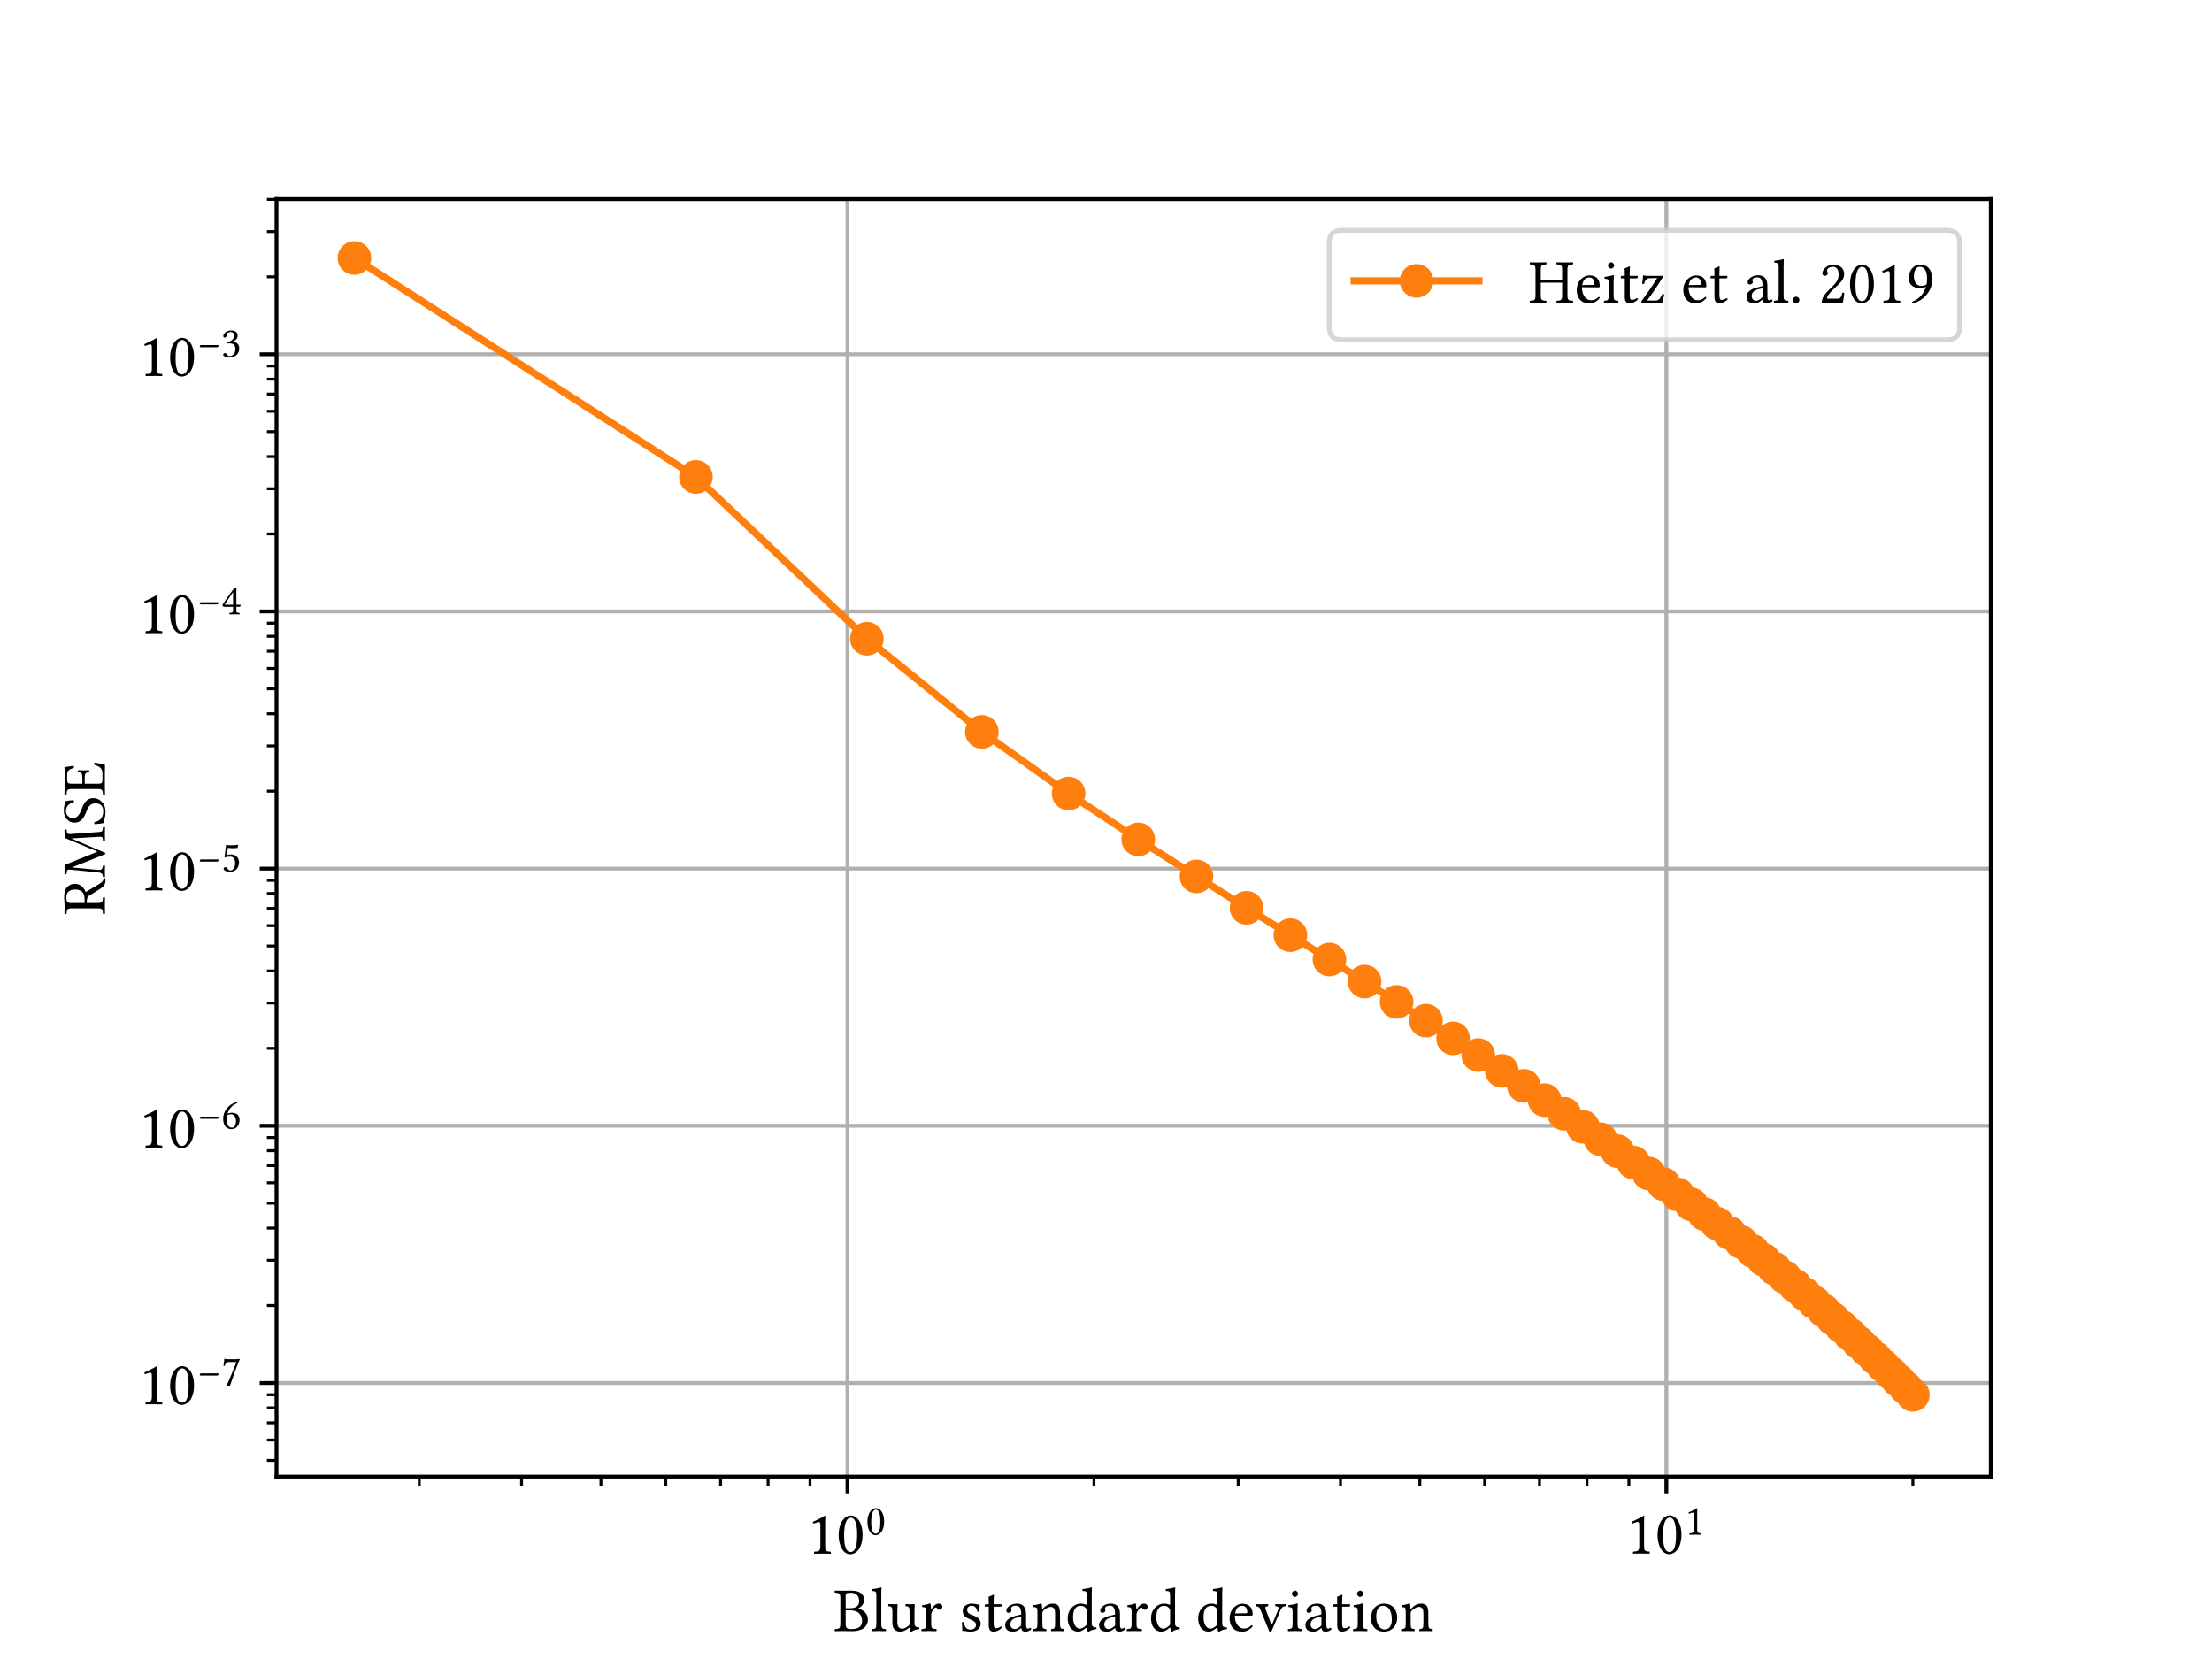 <?xml version="1.0" encoding="UTF-8" standalone="no"?>
<!-- Created with matplotlib (https://matplotlib.org/) -->

<svg
   xmlns:dc="http://purl.org/dc/elements/1.1/"
   xmlns:cc="http://creativecommons.org/ns#"
   xmlns:rdf="http://www.w3.org/1999/02/22-rdf-syntax-ns#"
   xmlns:svg="http://www.w3.org/2000/svg"
   xmlns="http://www.w3.org/2000/svg"
   xmlns:xlink="http://www.w3.org/1999/xlink"
   xmlns:sodipodi="http://sodipodi.sourceforge.net/DTD/sodipodi-0.dtd"
   xmlns:inkscape="http://www.inkscape.org/namespaces/inkscape"
   height="345.6pt"
   version="1.1"
   viewBox="0 0 460.8 345.6"
   width="460.8pt"
   id="svg951"
   sodipodi:docname="convergence_heavisides_8spp.svg"
   inkscape:version="0.92.5 (2060ec1f9f, 2020-04-08)">
  <sodipodi:namedview
     pagecolor="#ffffff"
     bordercolor="#666666"
     borderopacity="1"
     objecttolerance="10"
     gridtolerance="10"
     guidetolerance="10"
     inkscape:pageopacity="0"
     inkscape:pageshadow="2"
     inkscape:window-width="2560"
     inkscape:window-height="1322"
     id="namedview953"
     showgrid="false"
     inkscape:zoom="2.0486111"
     inkscape:cx="198.37787"
     inkscape:cy="271.27099"
     inkscape:window-x="0"
     inkscape:window-y="27"
     inkscape:window-maximized="1"
     inkscape:current-layer="axes_1" />
  <defs
     id="defs4">
    <style
       type="text/css"
       id="style2">
*{stroke-linecap:butt;stroke-linejoin:round;}
  </style>
  </defs>
  <g
     id="figure_1">
    <g
       id="patch_1">
      <path
         d="M 0 345.6  L 460.8 345.6  L 460.8 0  L 0 0  z "
         style="fill:#ffffff;"
         id="path6" />
    </g>
    <g
       id="axes_1">
      <g
         id="patch_2">
        <path
           d="M 57.6 307.584  L 414.72 307.584  L 414.72 41.472  L 57.6 41.472  z "
           style="fill:#ffffff;"
           id="path9" />
      </g>
      <g
         id="matplotlib.axis_1">
        <g
           id="xtick_1">
          <g
             id="line2d_1">
            <path
               clip-path="url(#p31daa46ab5)"
               d="M 176.54 307.584  L 176.54 41.472  "
               style="fill:none;stroke:#b0b0b0;stroke-linecap:square;stroke-width:0.8;"
               id="path12" />
          </g>
          <g
             id="line2d_2">
            <defs
               id="defs16">
              <path
                 d="M 0 0  L 0 3.5  "
                 id="m422126e3a0"
                 style="stroke:#000000;stroke-width:0.8;" />
            </defs>
            <g
               id="g20">
              <use
                 style="stroke:#000000;stroke-width:0.8;"
                 x="176.54"
                 xlink:href="#m422126e3a0"
                 y="307.584"
                 id="use18" />
            </g>
          </g>
          <g
             id="text_1">
            <!-- $\mathdefault{10^{0}}$ -->
            <defs
               id="defs25">
              <path
                 d="M 28.797 12.203  L 28.797 46.906  C 28.797 52.906 28.906 59 29.094 60.297  C 29.094 60.703 28.797 60.797 28.5 60.797  C 22.906 57.297 17.703 54.906 8.906 50.797  C 9 49.594 9.5 48.703 10.406 48.094  C 14.906 50 17.203 50.594 19.094 50.594  C 20.703 50.594 21.094 48.203 21.094 44.797  L 21.094 12.203  C 21.094 3.906 18.406 3.406 11.406 3.094  C 10.797 2.5 10.797 0.406 11.406 -0.203  C 16.297 -0.094 19.797 0 25.297 0  C 30 0 32.5 -0.094 37.5 -0.203  C 38.094 0.406 38.094 2.5 37.5 3.094  C 30.5 3.406 28.797 3.906 28.797 12.203  z "
                 id="LinLibertineO-49" />
              <path
                 d="M 23.203 57.5  C 24.906 57.5 26.5 56.906 27.703 55.797  C 30.797 53.203 33.5 45.594 33.5 32.203  C 33.5 23 33.203 16.703 31.797 11.594  C 29.594 3.406 24.703 2.5 22.906 2.5  C 13.594 2.5 12.594 19.594 12.594 28.297  C 12.594 52.906 18.703 57.5 23.203 57.5  z M 22.797 -1  C 30.5 -1 42.203 6.797 42.203 30.297  C 42.203 40.203 39.797 48.703 35.406 54.5  C 32.703 57.906 28.594 61 23.203 61  C 13.297 61 3.906 49.203 3.906 29.406  C 3.906 18.703 7.094 8.594 12.594 3.203  C 15.5 0.297 18.906 -1 22.797 -1  z "
                 id="LinLibertineO-48" />
            </defs>
            <g
               transform="translate(168.155 323.658)scale(0.13 -0.13)"
               id="g33">
              <use
                 transform="translate(0 0.134)"
                 xlink:href="#LinLibertineO-49"
                 id="use27" />
              <use
                 transform="translate(46.5 0.134)"
                 xlink:href="#LinLibertineO-48"
                 id="use29" />
              <use
                 transform="translate(93.754 30.3)scale(0.7)"
                 xlink:href="#LinLibertineO-48"
                 id="use31" />
            </g>
          </g>
        </g>
        <g
           id="xtick_2">
          <g
             id="line2d_3">
            <path
               clip-path="url(#p31daa46ab5)"
               d="M 347.134 307.584  L 347.134 41.472  "
               style="fill:none;stroke:#b0b0b0;stroke-linecap:square;stroke-width:0.8;"
               id="path37" />
          </g>
          <g
             id="line2d_4">
            <g
               id="g42">
              <use
                 style="stroke:#000000;stroke-width:0.8;"
                 x="347.134"
                 xlink:href="#m422126e3a0"
                 y="307.584"
                 id="use40" />
            </g>
          </g>
          <g
             id="text_2">
            <!-- $\mathdefault{10^{1}}$ -->
            <g
               transform="translate(338.749 323.658)scale(0.13 -0.13)"
               id="g51">
              <use
                 transform="translate(0 0.277)"
                 xlink:href="#LinLibertineO-49"
                 id="use45" />
              <use
                 transform="translate(46.5 0.277)"
                 xlink:href="#LinLibertineO-48"
                 id="use47" />
              <use
                 transform="translate(93.754 30.442)scale(0.7)"
                 xlink:href="#LinLibertineO-49"
                 id="use49" />
            </g>
          </g>
        </g>
        <g
           id="xtick_3">
          <g
             id="line2d_5">
            <defs
               id="defs56">
              <path
                 d="M 0 0  L 0 2  "
                 id="m5982958c6d"
                 style="stroke:#000000;stroke-width:0.6;" />
            </defs>
            <g
               id="g60">
              <use
                 style="stroke:#000000;stroke-width:0.6;"
                 x="87.341"
                 xlink:href="#m5982958c6d"
                 y="307.584"
                 id="use58" />
            </g>
          </g>
        </g>
        <g
           id="xtick_4">
          <g
             id="line2d_6">
            <g
               id="g66">
              <use
                 style="stroke:#000000;stroke-width:0.6;"
                 x="108.654"
                 xlink:href="#m5982958c6d"
                 y="307.584"
                 id="use64" />
            </g>
          </g>
        </g>
        <g
           id="xtick_5">
          <g
             id="line2d_7">
            <g
               id="g72">
              <use
                 style="stroke:#000000;stroke-width:0.6;"
                 x="125.186"
                 xlink:href="#m5982958c6d"
                 y="307.584"
                 id="use70" />
            </g>
          </g>
        </g>
        <g
           id="xtick_6">
          <g
             id="line2d_8">
            <g
               id="g78">
              <use
                 style="stroke:#000000;stroke-width:0.6;"
                 x="138.694"
                 xlink:href="#m5982958c6d"
                 y="307.584"
                 id="use76" />
            </g>
          </g>
        </g>
        <g
           id="xtick_7">
          <g
             id="line2d_9">
            <g
               id="g84">
              <use
                 style="stroke:#000000;stroke-width:0.6;"
                 x="150.115"
                 xlink:href="#m5982958c6d"
                 y="307.584"
                 id="use82" />
            </g>
          </g>
        </g>
        <g
           id="xtick_8">
          <g
             id="line2d_10">
            <g
               id="g90">
              <use
                 style="stroke:#000000;stroke-width:0.6;"
                 x="160.008"
                 xlink:href="#m5982958c6d"
                 y="307.584"
                 id="use88" />
            </g>
          </g>
        </g>
        <g
           id="xtick_9">
          <g
             id="line2d_11">
            <g
               id="g96">
              <use
                 style="stroke:#000000;stroke-width:0.6;"
                 x="168.734"
                 xlink:href="#m5982958c6d"
                 y="307.584"
                 id="use94" />
            </g>
          </g>
        </g>
        <g
           id="xtick_10">
          <g
             id="line2d_12">
            <g
               id="g102">
              <use
                 style="stroke:#000000;stroke-width:0.6;"
                 x="227.894"
                 xlink:href="#m5982958c6d"
                 y="307.584"
                 id="use100" />
            </g>
          </g>
        </g>
        <g
           id="xtick_11">
          <g
             id="line2d_13">
            <g
               id="g108">
              <use
                 style="stroke:#000000;stroke-width:0.6;"
                 x="257.934"
                 xlink:href="#m5982958c6d"
                 y="307.584"
                 id="use106" />
            </g>
          </g>
        </g>
        <g
           id="xtick_12">
          <g
             id="line2d_14">
            <g
               id="g114">
              <use
                 style="stroke:#000000;stroke-width:0.6;"
                 x="279.248"
                 xlink:href="#m5982958c6d"
                 y="307.584"
                 id="use112" />
            </g>
          </g>
        </g>
        <g
           id="xtick_13">
          <g
             id="line2d_15">
            <g
               id="g120">
              <use
                 style="stroke:#000000;stroke-width:0.6;"
                 x="295.78"
                 xlink:href="#m5982958c6d"
                 y="307.584"
                 id="use118" />
            </g>
          </g>
        </g>
        <g
           id="xtick_14">
          <g
             id="line2d_16">
            <g
               id="g126">
              <use
                 style="stroke:#000000;stroke-width:0.6;"
                 x="309.288"
                 xlink:href="#m5982958c6d"
                 y="307.584"
                 id="use124" />
            </g>
          </g>
        </g>
        <g
           id="xtick_15">
          <g
             id="line2d_17">
            <g
               id="g132">
              <use
                 style="stroke:#000000;stroke-width:0.6;"
                 x="320.708"
                 xlink:href="#m5982958c6d"
                 y="307.584"
                 id="use130" />
            </g>
          </g>
        </g>
        <g
           id="xtick_16">
          <g
             id="line2d_18">
            <g
               id="g138">
              <use
                 style="stroke:#000000;stroke-width:0.6;"
                 x="330.601"
                 xlink:href="#m5982958c6d"
                 y="307.584"
                 id="use136" />
            </g>
          </g>
        </g>
        <g
           id="xtick_17">
          <g
             id="line2d_19">
            <g
               id="g144">
              <use
                 style="stroke:#000000;stroke-width:0.6;"
                 x="339.328"
                 xlink:href="#m5982958c6d"
                 y="307.584"
                 id="use142" />
            </g>
          </g>
        </g>
        <g
           id="xtick_18">
          <g
             id="line2d_20">
            <g
               id="g150">
              <use
                 style="stroke:#000000;stroke-width:0.6;"
                 x="398.487"
                 xlink:href="#m5982958c6d"
                 y="307.584"
                 id="use148" />
            </g>
          </g>
        </g>
        <g
           id="text_3">
          <!-- Blur standard deviation -->
          <defs
             id="defs168">
            <path
               d="M 19.094 55  C 19.094 60.297 19.094 61.297 27.797 61.297  C 33.406 61.297 40.703 58.297 40.703 48.094  C 40.703 39.594 34.797 36.594 26.5 36.594  L 19.094 36.594  z M 19.094 33.203  L 26 33.203  C 39.703 33.203 45.406 25.5 45.406 16.5  C 45.406 9.203 42.594 3.094 27.406 3.094  C 20.406 3.094 19.094 5.703 19.094 11.797  z M 14.797 64.5  C 11.203 64.5 5.797 64.594 1.906 64.703  C 1.297 64.094 1.297 62 1.906 61.406  C 8.906 61.094 10.594 60.594 10.594 52.297  L 10.594 12.203  C 10.594 3.906 8.906 3.406 1.906 3.094  C 1.297 2.5 1.297 0.406 1.906 -0.203  C 5.797 -0.094 11.094 0 14.906 0  C 18.406 0 21.094 -0.203 29.5 -0.203  C 49.406 -0.203 54.703 9.797 54.703 18.406  C 54.703 28 48 33.5 39.297 36  L 39.297 36.203  C 44.297 38.703 48.797 43.797 48.797 49.297  C 48.797 56 45.906 64.703 27.297 64.703  C 23.797 64.703 18.406 64.5 14.797 64.5  z "
               id="LinLibertineO-66" />
            <path
               d="M 9.5 12.203  C 9.5 3.906 8.406 3.406 2.297 3.094  C 1.703 2.5 1.703 0.406 2.297 -0.203  C 5.797 -0.094 9.5 0 13.5 0  C 17.5 0 21.297 -0.094 24.594 -0.203  C 25.203 0.406 25.203 2.5 24.594 3.094  C 18.5 3.406 17.406 3.906 17.406 12.203  L 17.406 58.297  C 17.406 64.797 17.797 68.797 17.797 68.797  C 17.797 69.5 17.406 69.797 16.5 69.797  C 14 68.797 6.5 67.406 2.5 67.094  C 2.297 66.297 2.5 64.703 3.094 64.094  C 8.906 63.703 9.5 63.406 9.5 55.906  z "
               id="LinLibertineO-108" />
            <path
               d="M 21.703 -1  C 25.594 -1 30.297 1 35.203 5  C 35.703 5.406 36.594 5.594 36.703 4.906  C 36.906 2.297 37.797 -1 37.797 -1  C 38.594 -1.297 39 -1.297 39.703 -1  C 41.906 0.797 45.406 2.297 51.5 3  C 52.094 3.594 52.094 5.094 51.5 5.703  C 45.094 6.203 44.203 8.094 44.203 13  L 44.203 32.203  C 44.203 35.203 44.594 42.5 44.594 42.5  C 44.594 42.797 44.297 43.094 43.797 43.094  C 43.297 43 41.797 42.906 40.297 42.906  C 37.094 42.906 33.5 43 30.094 43.094  C 29.5 42.5 29.5 40.406 30.094 39.797  C 35 39.5 36.297 38.297 36.297 31.703  L 36.297 12.406  C 36.297 10.5 36.094 9.703 34.703 8.5  C 31 5.297 27.203 3.703 24.703 3.703  C 21.703 3.703 16.703 5.094 16.703 14  L 16.703 32.203  C 16.703 35.203 17.094 42.5 17.094 42.5  C 17.094 42.797 16.797 43.094 16.297 43.094  C 15.797 43 14.297 42.906 12.797 42.906  C 9.594 42.906 6 43 2.594 43.094  C 2 42.5 2 40.406 2.594 39.797  C 7.406 39.406 8.797 38.297 8.797 31.797  L 8.797 12.594  C 8.797 5.703 11.797 -1 21.703 -1  z "
               id="LinLibertineO-117" />
            <path
               d="M 17.594 35.797  C 17.406 39.797 17.203 42.297 16.797 43.406  C 16.5 43.797 16.406 44.203 15.594 44.203  C 12.797 43.094 10.203 42.203 3.297 41.297  C 3.094 40.703 3.297 39.094 3.5 38.5  C 8.906 38 10 37.5 10 31.703  L 10 12.203  C 10 3.906 8.797 3.5 2.594 3.094  C 2 2.5 2 0.406 2.594 -0.203  C 6.094 -0.094 10 0 14 0  C 18 0 22.594 -0.094 26.094 -0.203  C 26.703 0.406 26.703 2.5 26.094 3.094  C 19.094 3.594 17.906 3.906 17.906 12.203  L 17.906 26.094  C 17.906 28.703 19.094 31 20.297 32.797  C 21.406 34.406 23.703 37.703 24.906 37.703  C 25.797 37.703 26.703 37.406 27.406 36.406  C 28.203 35.406 29.297 34.094 31.094 34.094  C 33.5 34.094 35.797 36.594 35.797 39.094  C 35.797 41 34 43.906 29.797 43.906  C 25.094 43.906 21 39.5 18.703 35.594  C 18.094 34.5 17.594 35.297 17.594 35.797  z "
               id="LinLibertineO-114" />
            <path
               id="LinLibertineO-32" />
            <path
               d="M 4.797 13.797  C 5.203 8.906 5.5 4.203 5.5 0  C 6.5 0.203 7.5 0.297 8 0.297  C 8.703 0.297 9.297 0.297 10 0.094  C 12.703 -0.594 15.406 -1 19.094 -1  C 24.703 -1 35 1.703 35 11.594  C 35 18.406 30.094 22.406 23.297 24.906  C 17.203 27.094 13.297 28.703 13.297 34.203  C 13.297 38.297 16.906 40.594 20.297 40.594  C 22.5 40.594 28.297 39.797 29.594 31.297  C 30.203 30.703 32.203 30.797 32.797 31.406  C 33.094 35 33.297 38.703 33.406 42  C 30.297 42.5 25.5 43.906 20.297 43.906  C 12.906 43.906 6.203 39.094 6.203 32.703  C 6.203 25.406 9.5 22.297 17.203 19.094  C 25.5 15.703 27.406 13.594 27.406 9.297  C 27.406 4.406 22.594 2.297 18.906 2.297  C 15 2.297 12.797 3.594 11.797 4.703  C 9.594 7 8.5 11.406 7.906 13.906  C 7.297 14.5 5.406 14.406 4.797 13.797  z "
               id="LinLibertineO-115" />
            <path
               d="M 4.297 42.906  C 2.906 42.906 2.5 41.703 2.5 40.906  L 2.5 39.594  C 2.5 39.094 2.594 39 3 39  L 8.906 39  L 8.906 8.906  C 8.906 1.797 12 -1 16.594 -1  C 21.203 -1 26.203 1.203 30.094 5.594  C 29.906 6.594 29.297 7.203 28.297 7.297  C 25.703 5.297 22.703 4.5 20.094 4.5  C 17.406 4.5 16.797 7.5 16.797 13.703  L 16.797 39  L 27.203 39  C 28.203 39 29.594 39.406 29.594 40.297  L 29.594 42.297  C 29.594 42.703 29.297 42.906 28.797 42.906  L 16.797 42.906  L 16.797 46.797  C 16.797 53.297 17.203 57.297 17.203 57.297  C 17.203 57.906 16.906 58.094 16.406 58.094  C 15.906 58.094 15.094 57.703 14.203 57.203  C 13 56.594 12 56.203 10.797 55.797  C 9.594 55.5 8.594 55.094 8.594 54.5  C 8.594 53.297 8.906 54 8.906 42.906  z "
               id="LinLibertineO-116" />
            <path
               d="M 29.297 23.297  L 29.297 10.094  C 29.297 8.797 28.703 8.094 27.906 7.5  C 25.297 5.406 21.906 3.094 19.094 3.094  C 14.094 3.094 11.906 7.094 11.906 10.203  C 11.906 14.703 14 19.297 21.406 21.203  z M 29.297 4.797  C 29.906 1.703 30.906 -1 36 -1  C 39.797 -1 43.406 0.703 45.5 2.703  C 45.297 3.906 44.906 4.703 43.797 5.406  C 43 4.703 41.297 3.797 40.094 3.797  C 37.203 3.797 37.094 7.703 37.094 12.297  L 37.094 27  C 37.094 41.203 29.297 43.906 22 43.906  C 13.797 43.906 5.5 38.5 5.5 32.797  C 5.5 30.406 6.703 29.203 9 29.203  C 11.906 29.203 13.703 31.297 13.703 32.594  C 13.703 33.297 13.594 34 13.406 34.406  C 13.297 34.703 13.203 35.297 13.203 36.406  C 13.203 39.5 17.406 40.594 21.203 40.594  C 24.594 40.594 29.297 38.906 29.297 27.594  C 29.297 26.906 29 26.5 28.703 26.406  L 20.094 24.297  C 10.5 21.906 3.594 16.594 3.594 9.797  C 3.594 1.594 9.203 -1 16.203 -1  C 19.594 -1 22.703 -0.203 27.094 3.203  L 29.094 4.797  z "
               id="LinLibertineO-97" />
            <path
               d="M 18.406 35.797  C 17.703 35.094 17.203 34.797 17.203 35.797  C 17.094 38.5 16.797 42.297 16.406 43.406  C 16.094 43.797 16 44.203 15.203 44.203  C 12.406 43.094 9.797 42.203 2.906 41.297  C 2.703 40.703 2.906 39.094 3.094 38.5  C 8.5 38 9.594 37.5 9.594 31.703  L 9.594 12.203  C 9.594 4 8.594 3.594 2.594 3.094  C 2 2.5 2 0.406 2.594 -0.203  C 5.594 -0.094 9.594 0 13.594 0  C 17.594 0 20.594 -0.094 23.594 -0.203  C 24.203 0.406 24.203 2.5 23.594 3.094  C 18.5 3.594 17.5 4 17.5 12.203  L 17.5 28.594  C 17.5 30.703 18.406 31.906 19.203 32.797  C 23 36.5 27.5 38.703 31.406 38.703  C 33.406 38.703 35.5 37.406 36.703 35.094  C 37.703 33.094 37.906 30.406 37.906 27.406  L 37.906 12.203  C 37.906 4 36.906 3.594 31.703 3.094  C 31.203 2.5 31.203 0.406 31.703 -0.203  C 34.703 -0.094 37.906 0 41.906 0  C 45.906 0 49.5 -0.094 52.5 -0.203  C 53 0.406 53 2.5 52.5 3.094  C 46.906 3.594 45.797 4 45.797 12.203  L 45.797 27.094  C 45.797 32.594 45.406 37.406 43.094 40.5  C 41.406 42.703 38.297 43.906 34.797 43.906  C 29.906 43.906 24.297 42.594 18.406 35.797  z "
               id="LinLibertineO-110" />
            <path
               d="M 34.5 12.406  C 34.5 10.5 34.297 9.703 32.906 8.5  C 29.203 5.297 26 3.703 23.5 3.703  C 18.094 3.703 12.5 9.594 12.5 22.094  C 12.5 29.297 13.906 33.297 15.406 35.406  C 18.5 40.094 22.703 40.406 24.703 40.406  C 28.297 40.406 30.797 39.094 32.797 36.797  C 34.203 35.203 34.5 34.5 34.5 31.406  z M 33.406 5  C 33.797 5.406 34.797 5.594 34.906 4.906  C 35.094 2.406 36 -1 36 -1  C 36.797 -1.297 37.297 -1.297 37.906 -1  C 40.094 0.797 43.594 2.297 49.703 3  C 50.297 3.594 50.297 5.094 49.703 5.703  C 43.297 6.203 42.406 8.094 42.406 13  L 42.406 58.297  C 42.406 64.797 42.797 68.797 42.797 68.797  C 42.797 69.5 42.406 69.797 41.5 69.797  C 39 68.797 31.5 67.406 27.5 67.094  C 27.297 66.297 27.5 64.703 28.094 64.094  C 33.297 63.797 34.5 64.297 34.5 55.906  L 34.5 43.094  C 34.5 42.406 34.297 42.203 33.594 42.203  C 33.203 42.203 29.094 43.906 25.797 43.906  C 19.203 43.906 14.797 41.703 10.797 37.906  C 6.5 33.594 3.906 27.703 3.906 20.297  C 3.906 8 10.094 -1 20.906 -1  C 24.797 -1 28.5 1 33.406 5  z "
               id="LinLibertineO-100" />
            <path
               d="M 12.406 28.203  C 14.297 39.5 21.297 40.406 23.703 40.406  C 27.5 40.406 32 38.297 32 29.906  C 32 29 31.594 28.5 30.5 28.5  z M 38.594 9.297  C 34.906 5.5 32 3.906 26.203 3.906  C 22.594 3.906 18.406 6 15.297 11.094  C 13.297 14.406 12.094 19 12.094 24.797  L 38.703 24.594  C 39.906 24.594 40.594 25.203 40.594 26.297  C 40.594 34.703 37.594 43.703 23.703 43.703  C 15 43.703 3.703 35.406 3.703 20.203  C 3.703 14.594 5.094 9.203 8.406 5.406  C 11.797 1.406 16.5 -1 23.703 -1  C 31.297 -1 36.703 2.5 40.703 7.703  C 40.406 8.703 39.797 9.203 38.594 9.297  z "
               id="LinLibertineO-101" />
            <path
               d="M 32.5 39.797  C 37.906 39.406 38.406 38.094 36.297 33.094  L 28.297 13.5  C 26.594 9.5 26.094 9.594 24.594 13.797  L 17.297 33.094  C 15.594 37.906 15.094 39.094 20.5 39.797  C 21.094 40.406 21.094 42.5 20.5 43.094  C 17.203 43 13.703 42.906 10.406 42.906  C 7.094 42.906 4.094 43 1.094 43.094  C 0.5 42.5 0.5 40.406 1.094 39.797  C 6.406 39.094 7.094 37.5 9.094 32.5  L 21.906 0.906  C 22.5 -0.594 23.094 -1.203 24.406 -1.203  C 25.406 -1.203 26 -0.594 26.797 1.094  L 40.094 32.406  C 42 36.703 43.094 39.297 48.703 39.797  C 49.297 40.406 49.297 42.5 48.703 43.094  C 46.703 43 44.297 42.906 41.703 42.906  C 38.406 42.906 35 43 32.5 43.094  C 31.906 42.5 31.906 40.406 32.5 39.797  z "
               id="LinLibertineO-118" />
            <path
               d="M 9 59.906  C 9 57.297 11.406 54.703 13.797 54.703  C 16.594 54.703 19 57.297 19 59.5  C 19 61.906 16.906 64.703 14.203 64.703  C 11.797 64.703 9 62.297 9 59.906  z M 18.094 12.203  L 18.094 32.094  C 18.094 37.094 18.5 43.5 18.5 43.5  C 18.5 43.906 18 44.203 17.203 44.203  C 14.297 43.094 10.406 42.203 3.5 41.297  C 3.297 40.703 3.5 39.094 3.703 38.5  C 9.094 37.906 10.203 37.406 10.203 31.703  L 10.203 12.203  C 10.203 3.906 9.094 3.594 3 3.094  C 2.406 2.5 2.406 0.406 3 -0.203  C 6.297 -0.094 10.203 0 14.203 0  C 18.203 0 22 -0.094 25.297 -0.203  C 25.906 0.406 25.906 2.5 25.297 3.094  C 19.203 3.5 18.094 3.906 18.094 12.203  z "
               id="LinLibertineO-105" />
            <path
               d="M 4.094 20.5  C 4.094 10.297 10.906 -1 25.094 -1  C 31.5 -1 36.297 1.203 39.703 4.594  C 44.203 8.906 46.297 15.203 46.297 21.406  C 46.297 31.797 40.594 43.906 25.297 43.906  C 18.703 43.906 13.203 41.203 9.594 36.906  C 6 32.594 4.094 26.797 4.094 20.5  z M 23.797 40.406  C 32.406 40.406 37.703 32.594 37.703 18.203  C 37.703 5.594 31.203 2.5 26.5 2.5  C 16.094 2.5 12.703 15.094 12.703 22.797  C 12.703 31.5 14.797 40.406 23.797 40.406  z "
               id="LinLibertineO-111" />
          </defs>
          <g
             transform="translate(173.683 339.774)scale(0.13 -0.13)"
             id="g216">
            <use
               xlink:href="#LinLibertineO-66"
               id="use170" />
            <use
               x="58.8"
               xlink:href="#LinLibertineO-108"
               id="use172" />
            <use
               x="85.2"
               xlink:href="#LinLibertineO-117"
               id="use174" />
            <use
               x="138.3"
               xlink:href="#LinLibertineO-114"
               id="use176" />
            <use
               x="175.5"
               xlink:href="#LinLibertineO-32"
               id="use178" />
            <use
               x="200.5"
               xlink:href="#LinLibertineO-115"
               id="use180" />
            <use
               x="239.5"
               xlink:href="#LinLibertineO-116"
               id="use182" />
            <use
               x="271.1"
               xlink:href="#LinLibertineO-97"
               id="use184" />
            <use
               x="316.8"
               xlink:href="#LinLibertineO-110"
               id="use186" />
            <use
               x="371"
               xlink:href="#LinLibertineO-100"
               id="use188" />
            <use
               x="421.6"
               xlink:href="#LinLibertineO-97"
               id="use190" />
            <use
               x="467.3"
               xlink:href="#LinLibertineO-114"
               id="use192" />
            <use
               x="504.5"
               xlink:href="#LinLibertineO-100"
               id="use194" />
            <use
               x="555.1"
               xlink:href="#LinLibertineO-32"
               id="use196" />
            <use
               x="580.1"
               xlink:href="#LinLibertineO-100"
               id="use198" />
            <use
               x="630.7"
               xlink:href="#LinLibertineO-101"
               id="use200" />
            <use
               x="675.4"
               xlink:href="#LinLibertineO-118"
               id="use202" />
            <use
               x="725.1"
               xlink:href="#LinLibertineO-105"
               id="use204" />
            <use
               x="752.2"
               xlink:href="#LinLibertineO-97"
               id="use206" />
            <use
               x="797.9"
               xlink:href="#LinLibertineO-116"
               id="use208" />
            <use
               x="829.5"
               xlink:href="#LinLibertineO-105"
               id="use210" />
            <use
               x="856.6"
               xlink:href="#LinLibertineO-111"
               id="use212" />
            <use
               x="907"
               xlink:href="#LinLibertineO-110"
               id="use214" />
          </g>
        </g>
      </g>
      <g
         id="matplotlib.axis_2">
        <g
           id="ytick_1">
          <g
             id="line2d_21">
            <path
               clip-path="url(#p31daa46ab5)"
               d="M 57.6 288.095  L 414.72 288.095  "
               style="fill:none;stroke:#b0b0b0;stroke-linecap:square;stroke-width:0.8;"
               id="path220" />
          </g>
          <g
             id="line2d_22">
            <defs
               id="defs224">
              <path
                 d="M 0 0  L -3.5 0  "
                 id="m8535658110"
                 style="stroke:#000000;stroke-width:0.8;" />
            </defs>
            <g
               id="g228">
              <use
                 style="stroke:#000000;stroke-width:0.8;"
                 x="57.6"
                 xlink:href="#m8535658110"
                 y="288.095"
                 id="use226" />
            </g>
          </g>
          <g
             id="text_4">
            <!-- $\mathdefault{10^{-7}}$ -->
            <defs
               id="defs233">
              <path
                 d="M 46.297 22.594  C 47.594 22.594 49 24.906 49 25.906  C 49 26.703 48.594 27.594 47.594 27.594  L 8.5 27.594  C 7.297 27.594 6 25.703 6 24.203  C 6 23.406 6.594 22.594 7.5 22.594  z "
                 id="LinLibertineO-8722" />
              <path
                 d="M 17 53.5  L 34.906 53.5  C 27.094 34.094 19.203 14.594 12.406 -0.594  L 13.203 -1.297  L 20 -1  C 25.703 16 31.203 32.594 42.406 59.906  L 40.797 61.094  C 39.094 60.594 36.906 60 33.094 60  L 12.5 60  C 9.094 60 9.297 61 7.5 61.406  C 7.203 61.406 7.094 61.406 7.094 61.094  C 7 56.297 5.906 50.297 5.094 45.094  C 6.094 44.703 7.203 44.594 8.297 44.797  C 10.5 52.797 13.797 53.5 17 53.5  z "
                 id="LinLibertineO-55" />
            </defs>
            <g
               transform="translate(28.89 292.632)scale(0.13 -0.13)"
               id="g243">
              <use
                 transform="translate(0 0.85)"
                 xlink:href="#LinLibertineO-49"
                 id="use235" />
              <use
                 transform="translate(46.5 0.85)"
                 xlink:href="#LinLibertineO-48"
                 id="use237" />
              <use
                 transform="translate(93.754 31.016)scale(0.7)"
                 xlink:href="#LinLibertineO-8722"
                 id="use239" />
              <use
                 transform="translate(132.254 31.016)scale(0.7)"
                 xlink:href="#LinLibertineO-55"
                 id="use241" />
            </g>
          </g>
        </g>
        <g
           id="ytick_2">
          <g
             id="line2d_23">
            <path
               clip-path="url(#p31daa46ab5)"
               d="M 57.6 234.52  L 414.72 234.52  "
               style="fill:none;stroke:#b0b0b0;stroke-linecap:square;stroke-width:0.8;"
               id="path247" />
          </g>
          <g
             id="line2d_24">
            <g
               id="g252">
              <use
                 style="stroke:#000000;stroke-width:0.8;"
                 x="57.6"
                 xlink:href="#m8535658110"
                 y="234.52"
                 id="use250" />
            </g>
          </g>
          <g
             id="text_5">
            <!-- $\mathdefault{10^{-6}}$ -->
            <defs
               id="defs256">
              <path
                 d="M 13.5 30.703  C 16.797 32.797 20 33 21.797 33  C 31.594 33 33.797 23.406 33.797 18.406  C 33.797 7.406 29.594 2.406 24.703 2.406  C 18.406 2.406 12.703 5.797 12.703 22.906  C 12.703 25.094 12.906 27.797 13.5 30.703  z M 14.406 34.297  C 17.094 43.406 23.5 53.5 36.797 58.5  C 36.797 59.703 36.406 60.594 35.594 61.094  C 25.5 58.094 19.297 53.906 13.703 47.406  C 7.5 40.203 4.406 31.094 4.406 23.203  C 4.406 2.906 15.906 -1.094 23.594 -1.094  C 36.703 -1.094 42.094 11.594 42.094 20.203  C 42.094 28.797 37.5 36.5 23.906 36.5  C 21.297 36.5 17.406 35.703 14.406 34.297  z "
                 id="LinLibertineO-54" />
            </defs>
            <g
               transform="translate(28.89 239.056)scale(0.13 -0.13)"
               id="g266">
              <use
                 transform="translate(0 0.069)"
                 xlink:href="#LinLibertineO-49"
                 id="use258" />
              <use
                 transform="translate(46.5 0.069)"
                 xlink:href="#LinLibertineO-48"
                 id="use260" />
              <use
                 transform="translate(93.754 30.234)scale(0.7)"
                 xlink:href="#LinLibertineO-8722"
                 id="use262" />
              <use
                 transform="translate(132.254 30.234)scale(0.7)"
                 xlink:href="#LinLibertineO-54"
                 id="use264" />
            </g>
          </g>
        </g>
        <g
           id="ytick_3">
          <g
             id="line2d_25">
            <path
               clip-path="url(#p31daa46ab5)"
               d="M 57.6 180.944  L 414.72 180.944  "
               style="fill:none;stroke:#b0b0b0;stroke-linecap:square;stroke-width:0.8;"
               id="path270" />
          </g>
          <g
             id="line2d_26">
            <g
               id="g275">
              <use
                 style="stroke:#000000;stroke-width:0.8;"
                 x="57.6"
                 xlink:href="#m8535658110"
                 y="180.944"
                 id="use273" />
            </g>
          </g>
          <g
             id="text_6">
            <!-- $\mathdefault{10^{-5}}$ -->
            <defs
               id="defs279">
              <path
                 d="M 31.906 18.906  C 31.906 9.406 26.906 2.406 20.906 2.406  C 17.094 2.406 15.797 4.906 14.297 6.906  C 13 8.594 11.297 10.094 9.203 10.094  C 7.297 10.094 5.406 8.406 5.406 6.406  C 5.406 2.297 13.906 -1.094 19.594 -1.094  C 32 -1.094 40.797 8.094 40.797 20.703  C 40.797 30.406 34.094 39.094 22.906 39.094  C 18.594 39.094 14.906 38.203 13.094 37.5  L 15.094 54.203  C 18.797 53.797 22 53.297 26.797 53.297  C 29.797 53.297 33.203 53.5 37.297 53.906  L 38.906 60.703  L 38.203 61.094  C 32.5 60.5 27.094 60 21.797 60  C 18.094 60 14.5 60.203 11 60.5  L 7.594 31.703  C 12.906 33.703 16.703 34.094 20.297 34.094  C 26.797 34.094 31.906 29.797 31.906 18.906  z "
                 id="LinLibertineO-53" />
            </defs>
            <g
               transform="translate(28.89 185.481)scale(0.13 -0.13)"
               id="g289">
              <use
                 transform="translate(0 0.069)"
                 xlink:href="#LinLibertineO-49"
                 id="use281" />
              <use
                 transform="translate(46.5 0.069)"
                 xlink:href="#LinLibertineO-48"
                 id="use283" />
              <use
                 transform="translate(93.754 30.234)scale(0.7)"
                 xlink:href="#LinLibertineO-8722"
                 id="use285" />
              <use
                 transform="translate(132.254 30.234)scale(0.7)"
                 xlink:href="#LinLibertineO-53"
                 id="use287" />
            </g>
          </g>
        </g>
        <g
           id="ytick_4">
          <g
             id="line2d_27">
            <path
               clip-path="url(#p31daa46ab5)"
               d="M 57.6 127.369  L 414.72 127.369  "
               style="fill:none;stroke:#b0b0b0;stroke-linecap:square;stroke-width:0.8;"
               id="path293" />
          </g>
          <g
             id="line2d_28">
            <g
               id="g298">
              <use
                 style="stroke:#000000;stroke-width:0.8;"
                 x="57.6"
                 xlink:href="#m8535658110"
                 y="127.369"
                 id="use296" />
            </g>
          </g>
          <g
             id="text_7">
            <!-- $\mathdefault{10^{-4}}$ -->
            <defs
               id="defs302">
              <path
                 d="M 27.094 50.703  L 27.094 21.906  L 8 21.906  C 13.094 30.094 20.203 41.203 27.094 50.703  z M 43 21.906  L 34.703 21.906  L 34.703 51.094  C 34.703 56.094 34.703 60 34.906 60.797  L 34.703 61  L 31.5 61  C 30.797 61 30.203 60.297 29.906 59.906  C 23.594 52.094 11.906 35.703 2.797 21.406  C 3.094 19.906 3.703 17.203 6.703 17.203  L 27.094 17.203  L 27.094 8  C 27.094 3.406 23.297 3.406 19 3.094  C 18.406 2.5 18.406 0.406 19 -0.203  C 22.203 -0.094 26.203 0 30.797 0  C 34.703 0 38.5 -0.094 41.703 -0.203  C 42.297 0.406 42.297 2.5 41.703 3.094  C 36.797 3.5 34.703 3.297 34.703 8  L 34.703 17.203  L 41.594 17.203  C 43 17.203 44.5 19.094 44.5 20.297  C 44.5 21.297 44.094 21.906 43 21.906  z "
                 id="LinLibertineO-52" />
            </defs>
            <g
               transform="translate(28.89 131.906)scale(0.13 -0.13)"
               id="g312">
              <use
                 transform="translate(0 0.134)"
                 xlink:href="#LinLibertineO-49"
                 id="use304" />
              <use
                 transform="translate(46.5 0.134)"
                 xlink:href="#LinLibertineO-48"
                 id="use306" />
              <use
                 transform="translate(93.754 30.3)scale(0.7)"
                 xlink:href="#LinLibertineO-8722"
                 id="use308" />
              <use
                 transform="translate(132.254 30.3)scale(0.7)"
                 xlink:href="#LinLibertineO-52"
                 id="use310" />
            </g>
          </g>
        </g>
        <g
           id="ytick_5">
          <g
             id="line2d_29">
            <path
               clip-path="url(#p31daa46ab5)"
               d="M 57.6 73.794  L 414.72 73.794  "
               style="fill:none;stroke:#b0b0b0;stroke-linecap:square;stroke-width:0.8;"
               id="path316" />
          </g>
          <g
             id="line2d_30">
            <g
               id="g321">
              <use
                 style="stroke:#000000;stroke-width:0.8;"
                 x="57.6"
                 xlink:href="#m8535658110"
                 y="73.794"
                 id="use319" />
            </g>
          </g>
          <g
             id="text_8">
            <!-- $\mathdefault{10^{-3}}$ -->
            <defs
               id="defs325">
              <path
                 d="M 21.5 57.5  C 25.797 57.5 29.797 54.906 29.797 48.406  C 29.797 43.406 24 35.797 14.094 34.406  L 14.594 31.203  C 16.297 31.406 18.094 31.406 19.406 31.406  C 25.094 31.406 32.5 29.797 32.5 18.5  C 32.5 5.203 23.594 2.5 20.094 2.5  C 15 2.5 14.094 4.797 12.906 6.594  C 11.906 8 10.594 9.203 8.594 9.203  C 6.5 9.203 4.406 7.297 4.406 5.703  C 4.406 1.703 12.797 -1 18.797 -1  C 30.703 -1 41.297 6.703 41.297 19.906  C 41.297 30.797 33.094 34.703 27.203 35.703  L 27.094 35.906  C 35.297 39.703 37.594 43.906 37.594 49.094  C 37.594 52.094 36.906 54.594 34.5 57.094  C 32.297 59.297 28.797 61 23.594 61  C 8.906 61 4.703 51.406 4.703 48.094  C 4.703 46.703 5.703 44.703 8.094 44.703  C 11.594 44.703 12 48 12 49.906  C 12 56.297 18.906 57.5 21.5 57.5  z "
                 id="LinLibertineO-51" />
            </defs>
            <g
               transform="translate(28.89 78.331)scale(0.13 -0.13)"
               id="g335">
              <use
                 transform="translate(0 0.134)"
                 xlink:href="#LinLibertineO-49"
                 id="use327" />
              <use
                 transform="translate(46.5 0.134)"
                 xlink:href="#LinLibertineO-48"
                 id="use329" />
              <use
                 transform="translate(93.754 30.3)scale(0.7)"
                 xlink:href="#LinLibertineO-8722"
                 id="use331" />
              <use
                 transform="translate(132.254 30.3)scale(0.7)"
                 xlink:href="#LinLibertineO-51"
                 id="use333" />
            </g>
          </g>
        </g>
        <g
           id="ytick_6">
          <g
             id="line2d_31">
            <defs
               id="defs340">
              <path
                 d="M 0 0  L -2 0  "
                 id="ma0cbb4d989"
                 style="stroke:#000000;stroke-width:0.6;" />
            </defs>
            <g
               id="g344">
              <use
                 style="stroke:#000000;stroke-width:0.6;"
                 x="57.6"
                 xlink:href="#ma0cbb4d989"
                 y="304.223"
                 id="use342" />
            </g>
          </g>
        </g>
        <g
           id="ytick_7">
          <g
             id="line2d_32">
            <g
               id="g350">
              <use
                 style="stroke:#000000;stroke-width:0.6;"
                 x="57.6"
                 xlink:href="#ma0cbb4d989"
                 y="299.98"
                 id="use348" />
            </g>
          </g>
        </g>
        <g
           id="ytick_8">
          <g
             id="line2d_33">
            <g
               id="g356">
              <use
                 style="stroke:#000000;stroke-width:0.6;"
                 x="57.6"
                 xlink:href="#ma0cbb4d989"
                 y="296.394"
                 id="use354" />
            </g>
          </g>
        </g>
        <g
           id="ytick_9">
          <g
             id="line2d_34">
            <g
               id="g362">
              <use
                 style="stroke:#000000;stroke-width:0.6;"
                 x="57.6"
                 xlink:href="#ma0cbb4d989"
                 y="293.287"
                 id="use360" />
            </g>
          </g>
        </g>
        <g
           id="ytick_10">
          <g
             id="line2d_35">
            <g
               id="g368">
              <use
                 style="stroke:#000000;stroke-width:0.6;"
                 x="57.6"
                 xlink:href="#ma0cbb4d989"
                 y="290.546"
                 id="use366" />
            </g>
          </g>
        </g>
        <g
           id="ytick_11">
          <g
             id="line2d_36">
            <g
               id="g374">
              <use
                 style="stroke:#000000;stroke-width:0.6;"
                 x="57.6"
                 xlink:href="#ma0cbb4d989"
                 y="271.967"
                 id="use372" />
            </g>
          </g>
        </g>
        <g
           id="ytick_12">
          <g
             id="line2d_37">
            <g
               id="g380">
              <use
                 style="stroke:#000000;stroke-width:0.6;"
                 x="57.6"
                 xlink:href="#ma0cbb4d989"
                 y="262.533"
                 id="use378" />
            </g>
          </g>
        </g>
        <g
           id="ytick_13">
          <g
             id="line2d_38">
            <g
               id="g386">
              <use
                 style="stroke:#000000;stroke-width:0.6;"
                 x="57.6"
                 xlink:href="#ma0cbb4d989"
                 y="255.839"
                 id="use384" />
            </g>
          </g>
        </g>
        <g
           id="ytick_14">
          <g
             id="line2d_39">
            <g
               id="g392">
              <use
                 style="stroke:#000000;stroke-width:0.6;"
                 x="57.6"
                 xlink:href="#ma0cbb4d989"
                 y="250.647"
                 id="use390" />
            </g>
          </g>
        </g>
        <g
           id="ytick_15">
          <g
             id="line2d_40">
            <g
               id="g398">
              <use
                 style="stroke:#000000;stroke-width:0.6;"
                 x="57.6"
                 xlink:href="#ma0cbb4d989"
                 y="246.405"
                 id="use396" />
            </g>
          </g>
        </g>
        <g
           id="ytick_16">
          <g
             id="line2d_41">
            <g
               id="g404">
              <use
                 style="stroke:#000000;stroke-width:0.6;"
                 x="57.6"
                 xlink:href="#ma0cbb4d989"
                 y="242.819"
                 id="use402" />
            </g>
          </g>
        </g>
        <g
           id="ytick_17">
          <g
             id="line2d_42">
            <g
               id="g410">
              <use
                 style="stroke:#000000;stroke-width:0.6;"
                 x="57.6"
                 xlink:href="#ma0cbb4d989"
                 y="239.712"
                 id="use408" />
            </g>
          </g>
        </g>
        <g
           id="ytick_18">
          <g
             id="line2d_43">
            <g
               id="g416">
              <use
                 style="stroke:#000000;stroke-width:0.6;"
                 x="57.6"
                 xlink:href="#ma0cbb4d989"
                 y="236.971"
                 id="use414" />
            </g>
          </g>
        </g>
        <g
           id="ytick_19">
          <g
             id="line2d_44">
            <g
               id="g422">
              <use
                 style="stroke:#000000;stroke-width:0.6;"
                 x="57.6"
                 xlink:href="#ma0cbb4d989"
                 y="218.392"
                 id="use420" />
            </g>
          </g>
        </g>
        <g
           id="ytick_20">
          <g
             id="line2d_45">
            <g
               id="g428">
              <use
                 style="stroke:#000000;stroke-width:0.6;"
                 x="57.6"
                 xlink:href="#ma0cbb4d989"
                 y="208.958"
                 id="use426" />
            </g>
          </g>
        </g>
        <g
           id="ytick_21">
          <g
             id="line2d_46">
            <g
               id="g434">
              <use
                 style="stroke:#000000;stroke-width:0.6;"
                 x="57.6"
                 xlink:href="#ma0cbb4d989"
                 y="202.264"
                 id="use432" />
            </g>
          </g>
        </g>
        <g
           id="ytick_22">
          <g
             id="line2d_47">
            <g
               id="g440">
              <use
                 style="stroke:#000000;stroke-width:0.6;"
                 x="57.6"
                 xlink:href="#ma0cbb4d989"
                 y="197.072"
                 id="use438" />
            </g>
          </g>
        </g>
        <g
           id="ytick_23">
          <g
             id="line2d_48">
            <g
               id="g446">
              <use
                 style="stroke:#000000;stroke-width:0.6;"
                 x="57.6"
                 xlink:href="#ma0cbb4d989"
                 y="192.83"
                 id="use444" />
            </g>
          </g>
        </g>
        <g
           id="ytick_24">
          <g
             id="line2d_49">
            <g
               id="g452">
              <use
                 style="stroke:#000000;stroke-width:0.6;"
                 x="57.6"
                 xlink:href="#ma0cbb4d989"
                 y="189.243"
                 id="use450" />
            </g>
          </g>
        </g>
        <g
           id="ytick_25">
          <g
             id="line2d_50">
            <g
               id="g458">
              <use
                 style="stroke:#000000;stroke-width:0.6;"
                 x="57.6"
                 xlink:href="#ma0cbb4d989"
                 y="186.136"
                 id="use456" />
            </g>
          </g>
        </g>
        <g
           id="ytick_26">
          <g
             id="line2d_51">
            <g
               id="g464">
              <use
                 style="stroke:#000000;stroke-width:0.6;"
                 x="57.6"
                 xlink:href="#ma0cbb4d989"
                 y="183.396"
                 id="use462" />
            </g>
          </g>
        </g>
        <g
           id="ytick_27">
          <g
             id="line2d_52">
            <g
               id="g470">
              <use
                 style="stroke:#000000;stroke-width:0.6;"
                 x="57.6"
                 xlink:href="#ma0cbb4d989"
                 y="164.817"
                 id="use468" />
            </g>
          </g>
        </g>
        <g
           id="ytick_28">
          <g
             id="line2d_53">
            <g
               id="g476">
              <use
                 style="stroke:#000000;stroke-width:0.6;"
                 x="57.6"
                 xlink:href="#ma0cbb4d989"
                 y="155.383"
                 id="use474" />
            </g>
          </g>
        </g>
        <g
           id="ytick_29">
          <g
             id="line2d_54">
            <g
               id="g482">
              <use
                 style="stroke:#000000;stroke-width:0.6;"
                 x="57.6"
                 xlink:href="#ma0cbb4d989"
                 y="148.689"
                 id="use480" />
            </g>
          </g>
        </g>
        <g
           id="ytick_30">
          <g
             id="line2d_55">
            <g
               id="g488">
              <use
                 style="stroke:#000000;stroke-width:0.6;"
                 x="57.6"
                 xlink:href="#ma0cbb4d989"
                 y="143.497"
                 id="use486" />
            </g>
          </g>
        </g>
        <g
           id="ytick_31">
          <g
             id="line2d_56">
            <g
               id="g494">
              <use
                 style="stroke:#000000;stroke-width:0.6;"
                 x="57.6"
                 xlink:href="#ma0cbb4d989"
                 y="139.255"
                 id="use492" />
            </g>
          </g>
        </g>
        <g
           id="ytick_32">
          <g
             id="line2d_57">
            <g
               id="g500">
              <use
                 style="stroke:#000000;stroke-width:0.6;"
                 x="57.6"
                 xlink:href="#ma0cbb4d989"
                 y="135.668"
                 id="use498" />
            </g>
          </g>
        </g>
        <g
           id="ytick_33">
          <g
             id="line2d_58">
            <g
               id="g506">
              <use
                 style="stroke:#000000;stroke-width:0.6;"
                 x="57.6"
                 xlink:href="#ma0cbb4d989"
                 y="132.561"
                 id="use504" />
            </g>
          </g>
        </g>
        <g
           id="ytick_34">
          <g
             id="line2d_59">
            <g
               id="g512">
              <use
                 style="stroke:#000000;stroke-width:0.6;"
                 x="57.6"
                 xlink:href="#ma0cbb4d989"
                 y="129.821"
                 id="use510" />
            </g>
          </g>
        </g>
        <g
           id="ytick_35">
          <g
             id="line2d_60">
            <g
               id="g518">
              <use
                 style="stroke:#000000;stroke-width:0.6;"
                 x="57.6"
                 xlink:href="#ma0cbb4d989"
                 y="111.242"
                 id="use516" />
            </g>
          </g>
        </g>
        <g
           id="ytick_36">
          <g
             id="line2d_61">
            <g
               id="g524">
              <use
                 style="stroke:#000000;stroke-width:0.6;"
                 x="57.6"
                 xlink:href="#ma0cbb4d989"
                 y="101.807"
                 id="use522" />
            </g>
          </g>
        </g>
        <g
           id="ytick_37">
          <g
             id="line2d_62">
            <g
               id="g530">
              <use
                 style="stroke:#000000;stroke-width:0.6;"
                 x="57.6"
                 xlink:href="#ma0cbb4d989"
                 y="95.114"
                 id="use528" />
            </g>
          </g>
        </g>
        <g
           id="ytick_38">
          <g
             id="line2d_63">
            <g
               id="g536">
              <use
                 style="stroke:#000000;stroke-width:0.6;"
                 x="57.6"
                 xlink:href="#ma0cbb4d989"
                 y="89.922"
                 id="use534" />
            </g>
          </g>
        </g>
        <g
           id="ytick_39">
          <g
             id="line2d_64">
            <g
               id="g542">
              <use
                 style="stroke:#000000;stroke-width:0.6;"
                 x="57.6"
                 xlink:href="#ma0cbb4d989"
                 y="85.68"
                 id="use540" />
            </g>
          </g>
        </g>
        <g
           id="ytick_40">
          <g
             id="line2d_65">
            <g
               id="g548">
              <use
                 style="stroke:#000000;stroke-width:0.6;"
                 x="57.6"
                 xlink:href="#ma0cbb4d989"
                 y="82.093"
                 id="use546" />
            </g>
          </g>
        </g>
        <g
           id="ytick_41">
          <g
             id="line2d_66">
            <g
               id="g554">
              <use
                 style="stroke:#000000;stroke-width:0.6;"
                 x="57.6"
                 xlink:href="#ma0cbb4d989"
                 y="78.986"
                 id="use552" />
            </g>
          </g>
        </g>
        <g
           id="ytick_42">
          <g
             id="line2d_67">
            <g
               id="g560">
              <use
                 style="stroke:#000000;stroke-width:0.6;"
                 x="57.6"
                 xlink:href="#ma0cbb4d989"
                 y="76.246"
                 id="use558" />
            </g>
          </g>
        </g>
        <g
           id="ytick_43">
          <g
             id="line2d_68">
            <g
               id="g566">
              <use
                 style="stroke:#000000;stroke-width:0.6;"
                 x="57.6"
                 xlink:href="#ma0cbb4d989"
                 y="57.666"
                 id="use564" />
            </g>
          </g>
        </g>
        <g
           id="ytick_44">
          <g
             id="line2d_69">
            <g
               id="g572">
              <use
                 style="stroke:#000000;stroke-width:0.6;"
                 x="57.6"
                 xlink:href="#ma0cbb4d989"
                 y="48.232"
                 id="use570" />
            </g>
          </g>
        </g>
        <g
           id="ytick_45">
          <g
             id="line2d_70">
            <g
               id="g578">
              <use
                 style="stroke:#000000;stroke-width:0.6;"
                 x="57.6"
                 xlink:href="#ma0cbb4d989"
                 y="41.539"
                 id="use576" />
            </g>
          </g>
        </g>
        <g
           id="text_9">
          <!-- RMSE -->
          <defs
             id="defs586">
            <path
               d="M 27.203 61.797  C 33.297 61.797 40.5 59.594 40.5 47.797  C 40.5 35.297 33.406 32.5 23.703 32.5  L 18.906 32.5  L 18.906 55.406  C 18.906 58.297 20.094 61.797 27.203 61.797  z M 18.906 12.203  L 18.906 29.094  C 27.297 29.094 29.094 27.594 30.594 25.297  L 41.297 7.906  C 44.094 3.203 48.5 -1 54.5 -1  C 56 -1 57.703 -0.797 58.703 -0.297  C 59 0.297 59 1.297 58.594 2.094  C 54.094 2.094 51.594 5.406 49 9.797  L 36.406 30.797  C 40.703 32.203 49.703 37.406 49.703 47.906  C 49.703 52.906 48 57 44.406 60.406  C 39.594 64.906 33.406 65.203 27.094 65.203  C 22.406 65.203 18.203 64.5 14.594 64.5  C 11.094 64.5 6.406 64.594 1.703 64.703  C 1.094 64.094 1.094 62 1.703 61.406  C 8.703 61.094 10.406 60.594 10.406 52.297  L 10.406 12.203  C 10.406 3.906 8.703 3.406 1.703 3.094  C 1.094 2.5 1.094 0.406 1.703 -0.203  C 6.203 -0.094 10.797 0 14.703 0  C 18.406 0 23.203 -0.094 27.594 -0.203  C 28.203 0.406 28.203 2.5 27.594 3.094  C 20.594 3.406 18.906 3.906 18.906 12.203  z "
               id="LinLibertineO-82" />
            <path
               d="M 66.203 11.594  C 66.703 3.5 66.406 3.406 59.906 3.094  C 59.297 2.5 59.297 0.406 59.906 -0.203  C 63.594 -0.094 67.594 0 70.594 0  C 73.594 0 78.094 -0.094 81.5 -0.203  C 82.094 0.406 82.094 2.5 81.5 3.094  C 74.703 3.406 74.297 3.797 73.797 12.094  L 70.797 54.203  C 70.406 59.594 70.906 61 77.703 61.406  C 78.297 62 78.297 64.094 77.703 64.703  L 64.594 64.5  L 43.406 13.797  C 43 12.797 42.703 12.406 42.5 12.406  C 42.297 12.406 42 12.906 41.703 13.703  L 21.203 64.5  L 6.703 64.703  C 6.094 64.094 6.094 62 6.703 61.406  C 13.594 61 14.203 60.797 13.5 53.297  L 9.406 12.094  C 8.906 6.094 7.703 3.594 2 3.094  C 1.406 2.5 1.406 0.406 2 -0.203  C 5 -0.094 8.203 0 10.594 0  C 13 0 17 -0.094 20 -0.203  C 20.594 0.406 20.594 2.5 20 3.094  C 13.406 3.594 12.797 6.594 13.406 12.297  L 17.203 52.406  L 17.406 52.406  L 38.094 0.5  C 38.297 -0.297 39 -1 39.594 -1  C 40.203 -1 40.594 -0.297 41 0.5  L 63.5 53.406  L 63.703 53.406  z "
               id="LinLibertineO-77" />
            <path
               d="M 39.406 63.094  C 33.594 63.906 33.906 65.797 24.094 65.797  C 14 65.797 5.094 59.094 5.094 48.5  C 5.094 37.906 13.703 33.094 22.5 29.797  C 28.594 27.406 36 24.594 36 14.906  C 36 6.797 31.406 2.594 23.5 2.594  C 14.094 2.594 8.094 6.797 5.906 16.797  C 4.703 17.203 3.594 17 2.703 16.5  C 3.094 8.797 3.5 6.203 4.703 1.297  C 11 1.297 13.703 -1 22.594 -1  C 27.203 -1 31.5 0.094 35 2.203  C 40.703 5.797 44.406 12 44.406 18.406  C 44.406 29 36.297 33.703 28.094 36.703  C 22.203 39 12.203 42.703 12.203 51.203  C 12.203 56.797 17.297 62.406 23.094 62.406  C 32.906 62.406 36 56.203 38 49.594  C 39 49.406 40.297 49.5 41.203 50.203  C 40.906 55 40.5 57.797 39.406 63.094  z "
               id="LinLibertineO-83" />
            <path
               d="M 28.094 36.094  L 19 36.094  L 19 54.094  C 19 58.5 20.203 60.5 25.594 60.5  L 33.094 60.5  C 40.594 60.5 42.203 56.5 44.406 49.594  C 45.594 49.406 46.703 49.594 47.703 50.094  C 47.203 54.203 45.703 63.797 45.5 64.594  C 45.5 64.797 45.406 64.906 45.094 64.906  C 43.406 64.594 42.594 64.5 40.203 64.5  L 14.703 64.5  C 11.594 64.5 5.797 64.594 1.797 64.703  C 1.203 64.094 1.203 62 1.797 61.406  C 8.797 61.094 10.5 60.594 10.5 52.297  L 10.5 12.203  C 10.5 3.906 8.797 3.406 1.797 3.094  C 1.203 2.5 1.203 0.406 1.797 -0.203  C 5.5 -0.094 11.5 0 14.797 0  L 36.297 0  C 41.094 0 49.094 -0.203 49.094 -0.203  C 50.5 4.797 52 11.406 52.797 16.5  C 51.703 17 50.594 17.297 49.297 17  C 47.297 9.797 43.797 3.906 36.203 3.906  L 24.594 3.906  C 20.406 3.906 19 5.5 19 10.203  L 19 32.297  L 28.094 32.297  C 36.594 32.297 36.906 30 37.203 25.5  C 37.797 24.906 39.906 24.906 40.5 25.5  C 40.406 28.094 40.297 30.797 40.297 34.297  C 40.297 37.094 40.406 40.5 40.5 42.906  C 39.906 43.5 37.797 43.5 37.203 42.906  C 36.906 37.406 36.594 36.094 28.094 36.094  z "
               id="LinLibertineO-69" />
          </defs>
          <g
             transform="translate(21.847 190.571)rotate(-90)scale(0.13 -0.13)"
             id="g596">
            <use
               xlink:href="#LinLibertineO-82"
               id="use588" />
            <use
               x="58.7"
               xlink:href="#LinLibertineO-77"
               id="use590" />
            <use
               x="142.6"
               xlink:href="#LinLibertineO-83"
               id="use592" />
            <use
               x="191.1"
               xlink:href="#LinLibertineO-69"
               id="use594" />
          </g>
        </g>
      </g>
      <g
         id="line2d_73">
        <path
           clip-path="url(#p31daa46ab5)"
           d="M 73.833 53.742  L 144.973 99.351  L 180.586 133.062  L 204.536 152.463  L 222.607 165.3  L 237.122 174.862  L 249.255 182.582  L 259.677 189.117  L 268.813 194.812  L 276.944 199.883  L 284.271 204.479  L 290.938 208.703  L 297.054 212.63  L 302.704 216.313  L 307.953 219.788  L 312.854 223.08  L 317.452 226.209  L 321.781 229.187  L 325.87 232.027  L 329.746 234.736  L 333.429 237.326  L 336.937 239.806  L 340.287 242.186  L 343.492 244.476  L 346.564 246.685  L 349.514 248.824  L 352.351 250.9  L 355.083 252.923  L 357.718 254.9  L 360.262 256.836  L 362.722 258.737  L 365.103 260.607  L 367.41 262.45  L 369.647 264.268  L 371.819 266.062  L 373.928 267.835  L 375.98 269.588  L 377.976 271.319  L 379.919 273.031  L 381.813 274.723  L 383.66 276.395  L 385.462 278.048  L 387.221 279.68  L 388.939 281.292  L 390.618 282.885  L 392.26 284.458  L 393.867 286.012  L 395.439 287.548  L 396.979 289.065  L 398.487 290.566  "
           style="fill:none;stroke:#ff7f0e;stroke-linecap:square;stroke-width:1.5;"
           id="path711" />
        <defs
           id="defs714">
          <path
             d="M 0 3  C 0.796 3 1.559 2.684 2.121 2.121  C 2.684 1.559 3 0.796 3 0  C 3 -0.796 2.684 -1.559 2.121 -2.121  C 1.559 -2.684 0.796 -3 0 -3  C -0.796 -3 -1.559 -2.684 -2.121 -2.121  C -2.684 -1.559 -3 -0.796 -3 0  C -3 0.796 -2.684 1.559 -2.121 2.121  C -1.559 2.684 -0.796 3 0 3  z "
             id="m3a0d04550e"
             style="stroke:#ff7f0e;" />
        </defs>
        <g
           clip-path="url(#p31daa46ab5)"
           id="g816">
          <use
             style="fill:#ff7f0e;stroke:#ff7f0e;"
             x="73.833"
             xlink:href="#m3a0d04550e"
             y="53.742"
             id="use716" />
          <use
             style="fill:#ff7f0e;stroke:#ff7f0e;"
             x="144.973"
             xlink:href="#m3a0d04550e"
             y="99.351"
             id="use718" />
          <use
             style="fill:#ff7f0e;stroke:#ff7f0e;"
             x="180.586"
             xlink:href="#m3a0d04550e"
             y="133.062"
             id="use720" />
          <use
             style="fill:#ff7f0e;stroke:#ff7f0e;"
             x="204.536"
             xlink:href="#m3a0d04550e"
             y="152.463"
             id="use722" />
          <use
             style="fill:#ff7f0e;stroke:#ff7f0e;"
             x="222.607"
             xlink:href="#m3a0d04550e"
             y="165.3"
             id="use724" />
          <use
             style="fill:#ff7f0e;stroke:#ff7f0e;"
             x="237.122"
             xlink:href="#m3a0d04550e"
             y="174.862"
             id="use726" />
          <use
             style="fill:#ff7f0e;stroke:#ff7f0e;"
             x="249.255"
             xlink:href="#m3a0d04550e"
             y="182.582"
             id="use728" />
          <use
             style="fill:#ff7f0e;stroke:#ff7f0e;"
             x="259.677"
             xlink:href="#m3a0d04550e"
             y="189.117"
             id="use730" />
          <use
             style="fill:#ff7f0e;stroke:#ff7f0e;"
             x="268.813"
             xlink:href="#m3a0d04550e"
             y="194.812"
             id="use732" />
          <use
             style="fill:#ff7f0e;stroke:#ff7f0e;"
             x="276.944"
             xlink:href="#m3a0d04550e"
             y="199.883"
             id="use734" />
          <use
             style="fill:#ff7f0e;stroke:#ff7f0e;"
             x="284.271"
             xlink:href="#m3a0d04550e"
             y="204.479"
             id="use736" />
          <use
             style="fill:#ff7f0e;stroke:#ff7f0e;"
             x="290.938"
             xlink:href="#m3a0d04550e"
             y="208.703"
             id="use738" />
          <use
             style="fill:#ff7f0e;stroke:#ff7f0e;"
             x="297.054"
             xlink:href="#m3a0d04550e"
             y="212.63"
             id="use740" />
          <use
             style="fill:#ff7f0e;stroke:#ff7f0e;"
             x="302.704"
             xlink:href="#m3a0d04550e"
             y="216.313"
             id="use742" />
          <use
             style="fill:#ff7f0e;stroke:#ff7f0e;"
             x="307.953"
             xlink:href="#m3a0d04550e"
             y="219.788"
             id="use744" />
          <use
             style="fill:#ff7f0e;stroke:#ff7f0e;"
             x="312.854"
             xlink:href="#m3a0d04550e"
             y="223.08"
             id="use746" />
          <use
             style="fill:#ff7f0e;stroke:#ff7f0e;"
             x="317.452"
             xlink:href="#m3a0d04550e"
             y="226.209"
             id="use748" />
          <use
             style="fill:#ff7f0e;stroke:#ff7f0e;"
             x="321.781"
             xlink:href="#m3a0d04550e"
             y="229.187"
             id="use750" />
          <use
             style="fill:#ff7f0e;stroke:#ff7f0e;"
             x="325.87"
             xlink:href="#m3a0d04550e"
             y="232.027"
             id="use752" />
          <use
             style="fill:#ff7f0e;stroke:#ff7f0e;"
             x="329.746"
             xlink:href="#m3a0d04550e"
             y="234.736"
             id="use754" />
          <use
             style="fill:#ff7f0e;stroke:#ff7f0e;"
             x="333.429"
             xlink:href="#m3a0d04550e"
             y="237.326"
             id="use756" />
          <use
             style="fill:#ff7f0e;stroke:#ff7f0e;"
             x="336.937"
             xlink:href="#m3a0d04550e"
             y="239.806"
             id="use758" />
          <use
             style="fill:#ff7f0e;stroke:#ff7f0e;"
             x="340.287"
             xlink:href="#m3a0d04550e"
             y="242.186"
             id="use760" />
          <use
             style="fill:#ff7f0e;stroke:#ff7f0e;"
             x="343.492"
             xlink:href="#m3a0d04550e"
             y="244.476"
             id="use762" />
          <use
             style="fill:#ff7f0e;stroke:#ff7f0e;"
             x="346.564"
             xlink:href="#m3a0d04550e"
             y="246.685"
             id="use764" />
          <use
             style="fill:#ff7f0e;stroke:#ff7f0e;"
             x="349.514"
             xlink:href="#m3a0d04550e"
             y="248.824"
             id="use766" />
          <use
             style="fill:#ff7f0e;stroke:#ff7f0e;"
             x="352.351"
             xlink:href="#m3a0d04550e"
             y="250.9"
             id="use768" />
          <use
             style="fill:#ff7f0e;stroke:#ff7f0e;"
             x="355.083"
             xlink:href="#m3a0d04550e"
             y="252.923"
             id="use770" />
          <use
             style="fill:#ff7f0e;stroke:#ff7f0e;"
             x="357.718"
             xlink:href="#m3a0d04550e"
             y="254.9"
             id="use772" />
          <use
             style="fill:#ff7f0e;stroke:#ff7f0e;"
             x="360.262"
             xlink:href="#m3a0d04550e"
             y="256.836"
             id="use774" />
          <use
             style="fill:#ff7f0e;stroke:#ff7f0e;"
             x="362.722"
             xlink:href="#m3a0d04550e"
             y="258.737"
             id="use776" />
          <use
             style="fill:#ff7f0e;stroke:#ff7f0e;"
             x="365.103"
             xlink:href="#m3a0d04550e"
             y="260.607"
             id="use778" />
          <use
             style="fill:#ff7f0e;stroke:#ff7f0e;"
             x="367.41"
             xlink:href="#m3a0d04550e"
             y="262.45"
             id="use780" />
          <use
             style="fill:#ff7f0e;stroke:#ff7f0e;"
             x="369.647"
             xlink:href="#m3a0d04550e"
             y="264.268"
             id="use782" />
          <use
             style="fill:#ff7f0e;stroke:#ff7f0e;"
             x="371.819"
             xlink:href="#m3a0d04550e"
             y="266.062"
             id="use784" />
          <use
             style="fill:#ff7f0e;stroke:#ff7f0e;"
             x="373.928"
             xlink:href="#m3a0d04550e"
             y="267.835"
             id="use786" />
          <use
             style="fill:#ff7f0e;stroke:#ff7f0e;"
             x="375.98"
             xlink:href="#m3a0d04550e"
             y="269.588"
             id="use788" />
          <use
             style="fill:#ff7f0e;stroke:#ff7f0e;"
             x="377.976"
             xlink:href="#m3a0d04550e"
             y="271.319"
             id="use790" />
          <use
             style="fill:#ff7f0e;stroke:#ff7f0e;"
             x="379.919"
             xlink:href="#m3a0d04550e"
             y="273.031"
             id="use792" />
          <use
             style="fill:#ff7f0e;stroke:#ff7f0e;"
             x="381.813"
             xlink:href="#m3a0d04550e"
             y="274.723"
             id="use794" />
          <use
             style="fill:#ff7f0e;stroke:#ff7f0e;"
             x="383.66"
             xlink:href="#m3a0d04550e"
             y="276.395"
             id="use796" />
          <use
             style="fill:#ff7f0e;stroke:#ff7f0e;"
             x="385.462"
             xlink:href="#m3a0d04550e"
             y="278.048"
             id="use798" />
          <use
             style="fill:#ff7f0e;stroke:#ff7f0e;"
             x="387.221"
             xlink:href="#m3a0d04550e"
             y="279.68"
             id="use800" />
          <use
             style="fill:#ff7f0e;stroke:#ff7f0e;"
             x="388.939"
             xlink:href="#m3a0d04550e"
             y="281.292"
             id="use802" />
          <use
             style="fill:#ff7f0e;stroke:#ff7f0e;"
             x="390.618"
             xlink:href="#m3a0d04550e"
             y="282.885"
             id="use804" />
          <use
             style="fill:#ff7f0e;stroke:#ff7f0e;"
             x="392.26"
             xlink:href="#m3a0d04550e"
             y="284.458"
             id="use806" />
          <use
             style="fill:#ff7f0e;stroke:#ff7f0e;"
             x="393.867"
             xlink:href="#m3a0d04550e"
             y="286.012"
             id="use808" />
          <use
             style="fill:#ff7f0e;stroke:#ff7f0e;"
             x="395.439"
             xlink:href="#m3a0d04550e"
             y="287.548"
             id="use810" />
          <use
             style="fill:#ff7f0e;stroke:#ff7f0e;"
             x="396.979"
             xlink:href="#m3a0d04550e"
             y="289.065"
             id="use812" />
          <use
             style="fill:#ff7f0e;stroke:#ff7f0e;"
             x="398.487"
             xlink:href="#m3a0d04550e"
             y="290.566"
             id="use814" />
        </g>
      </g>
      <g
         id="patch_3">
        <path
           d="M 57.6 307.584  L 57.6 41.472  "
           style="fill:none;stroke:#000000;stroke-linecap:square;stroke-linejoin:miter;stroke-width:0.8;"
           id="path822" />
      </g>
      <g
         id="patch_4">
        <path
           d="M 414.72 307.584  L 414.72 41.472  "
           style="fill:none;stroke:#000000;stroke-linecap:square;stroke-linejoin:miter;stroke-width:0.8;"
           id="path825" />
      </g>
      <g
         id="patch_5">
        <path
           d="M 57.6 307.584  L 414.72 307.584  "
           style="fill:none;stroke:#000000;stroke-linecap:square;stroke-linejoin:miter;stroke-width:0.8;"
           id="path828" />
      </g>
      <g
         id="patch_6">
        <path
           d="M 57.6 41.472  L 414.72 41.472  "
           style="fill:none;stroke:#000000;stroke-linecap:square;stroke-linejoin:miter;stroke-width:0.8;"
           id="path831" />
      </g>
      <g
         id="legend_1">
        <g
           id="patch_7">
          <path
             d="M 279.494,70.778 H 405.62 c 1.733,0 2.6,-0.867 2.6,-2.6 l 0,-17.606 c 0,-1.733 -0.867,-2.6 -2.6,-2.6 H 279.494 c -1.733,0 -2.6,0.867 -2.6,2.6 l 0,17.606 c 0,1.733 0.867,2.6 2.6,2.6 z"
             style="opacity:0.8;fill:#ffffff;stroke:#cccccc;stroke-linecap:butt;stroke-linejoin:miter"
             id="path868"
             inkscape:connector-curvature="0"
             sodipodi:nodetypes="sssssssss" />
        </g>
        <g
           id="line2d_77"
           transform="translate(0,-17.862)"
           style="stroke-linecap:butt;stroke-linejoin:round">
          <path
             d="m 282.094,76.365 h 26"
             style="fill:none;stroke:#ff7f0e;stroke-width:1.5;stroke-linecap:square;stroke-linejoin:round"
             id="path893"
             inkscape:connector-curvature="0" />
        </g>
        <g
           id="line2d_78"
           transform="translate(0,-17.862)"
           style="stroke-linecap:butt;stroke-linejoin:round">
          <g
             id="g898"
             style="stroke-linecap:butt;stroke-linejoin:round">
            <use
               style="fill:#ff7f0e;stroke:#ff7f0e;stroke-linecap:butt;stroke-linejoin:round"
               x="295.094"
               xlink:href="#m3a0d04550e"
               y="76.365"
               id="use896"
               width="100%"
               height="100%" />
          </g>
        </g>
        <g
           id="text_13"
           transform="translate(0,-17.862)"
           style="stroke-linecap:butt;stroke-linejoin:round">
          <!-- Heitz et al. 2019 -->
          <defs
             id="defs904">
            <path
               d="m 61.797,12.203 v 40.094 c 0,8.297 1.703,8.797 8.703,9.109 0.594,0.594 0.594,2.688 0,3.297 C 66.406,64.594 61.297,64.5 57.5,64.5 53.703,64.5 49,64.594 44.594,64.703 44,64.094 44,62 44.594,61.406 c 7,-0.312 8.703,-0.812 8.703,-9.109 v -16 H 19.094 v 16 c 0,8.297 1.703,8.797 8.703,9.109 0.609,0.594 0.609,2.688 0,3.297 C 24,64.594 19.906,64.5 14.797,64.5 c -5,0 -9.094,0.094 -12.891,0.203 C 1.297,64.094 1.297,62 1.906,61.406 c 7,-0.312 8.688,-0.812 8.688,-9.109 V 12.203 C 10.594,3.906 8.906,3.406 1.906,3.094 1.297,2.5 1.297,0.406 1.906,-0.203 6.297,-0.094 11.094,0 14.906,0 c 3.594,0 8.5,-0.094 12.891,-0.203 0.609,0.609 0.609,2.703 0,3.297 -7,0.312 -8.703,0.812 -8.703,9.109 V 32.094 H 53.297 V 12.203 C 53.297,3.906 51.594,3.406 44.594,3.094 44,2.5 44,0.406 44.594,-0.203 49.094,-0.094 53.797,0 57.594,0 c 3.703,0 8.5,-0.094 12.906,-0.203 0.594,0.609 0.594,2.703 0,3.297 -7,0.312 -8.703,0.812 -8.703,9.109 z"
               id="LinLibertineO-72"
               inkscape:connector-curvature="0"
               style="stroke-linecap:butt;stroke-linejoin:round" />
            <path
               d="M 7.094,43.906 C 6.797,43.906 6.5,43.5 6.5,43.297 c -0.094,-4.5 -0.594,-8 -1.5,-12.891 C 5.797,30 7.094,29.797 8.297,30.094 c 2,7.312 5.109,9 8.109,9.109 L 29.203,39.5 C 22.406,28.094 12.406,13.703 4.594,3.203 3.703,2 3.703,1.703 3.703,1.203 3.703,0.5 4.5,0 6,0 l 31.203,-0.297 c 1.203,3.391 2.5,8.594 3.203,13.594 -0.703,0.297 -1.812,0.609 -3,0.609 L 36,11 C 33.406,5.703 31.406,3.5 26.203,3.406 H 12.906 c 7.391,9.391 17.797,25.094 24,35.297 1.5,2.5 1.797,3.297 1.797,3.703 0,0.391 -0.5,0.688 -1.203,0.688 -0.5,0 -3.297,-0.188 -6.203,-0.188 H 13 c -3.297,0 -4.5,0.391 -5.906,1 z"
               id="LinLibertineO-122"
               inkscape:connector-curvature="0"
               style="stroke-linecap:butt;stroke-linejoin:round" />
            <path
               d="M 33.5,29.203 C 30.297,27 27,26.906 25.297,26.906 c -9.797,0 -12,9.594 -12,14.594 0,11 4.203,16 9.109,16 6.297,0 12,-3.406 12,-20.5 0,-2.297 -0.312,-5 -0.906,-7.797 z M 32.594,25.5 c -2.688,-9.094 -9,-19.203 -22.297,-24.094 0,-1.203 0.406,-2.109 1.203,-2.609 C 21.594,1.797 27.797,6 33.406,12.5 c 6.188,7.203 9.297,16.297 9.297,24.203 C 42.703,57 31.203,61 23.5,61 10.406,61 5,48.297 5,39.703 5,31.094 9.594,23.406 23.203,23.406 c 2.594,0 6.391,0.797 9.391,2.094 z"
               id="LinLibertineO-57"
               inkscape:connector-curvature="0"
               style="stroke-linecap:butt;stroke-linejoin:round" />
          </defs>
          <g
             transform="matrix(0.13,0,0,-0.13,318.494,80.915)"
             id="g940"
             style="stroke-linecap:butt;stroke-linejoin:round">
            <use
               xlink:href="#LinLibertineO-72"
               id="use906"
               style="stroke-linecap:butt;stroke-linejoin:round"
               x="0"
               y="0"
               width="100%"
               height="100%" />
            <use
               x="73"
               xlink:href="#LinLibertineO-101"
               id="use908"
               style="stroke-linecap:butt;stroke-linejoin:round"
               y="0"
               width="100%"
               height="100%" />
            <use
               x="117.7"
               xlink:href="#LinLibertineO-105"
               id="use910"
               style="stroke-linecap:butt;stroke-linejoin:round"
               y="0"
               width="100%"
               height="100%" />
            <use
               x="144.8"
               xlink:href="#LinLibertineO-116"
               id="use912"
               style="stroke-linecap:butt;stroke-linejoin:round"
               y="0"
               width="100%"
               height="100%" />
            <use
               x="176.4"
               xlink:href="#LinLibertineO-122"
               id="use914"
               style="stroke-linecap:butt;stroke-linejoin:round"
               y="0"
               width="100%"
               height="100%" />
            <use
               x="218.8"
               xlink:href="#LinLibertineO-32"
               id="use916"
               style="stroke-linecap:butt;stroke-linejoin:round"
               y="0"
               width="100%"
               height="100%" />
            <use
               x="243.8"
               xlink:href="#LinLibertineO-101"
               id="use918"
               style="stroke-linecap:butt;stroke-linejoin:round"
               y="0"
               width="100%"
               height="100%" />
            <use
               x="288.5"
               xlink:href="#LinLibertineO-116"
               id="use920"
               style="stroke-linecap:butt;stroke-linejoin:round"
               y="0"
               width="100%"
               height="100%" />
            <use
               x="320.1"
               xlink:href="#LinLibertineO-32"
               id="use922"
               style="stroke-linecap:butt;stroke-linejoin:round"
               y="0"
               width="100%"
               height="100%" />
            <use
               x="345.1"
               xlink:href="#LinLibertineO-97"
               id="use924"
               style="stroke-linecap:butt;stroke-linejoin:round"
               y="0"
               width="100%"
               height="100%" />
            <use
               x="390.8"
               xlink:href="#LinLibertineO-108"
               id="use926"
               style="stroke-linecap:butt;stroke-linejoin:round"
               y="0"
               width="100%"
               height="100%" />
            <path
               id="use928"
               d="M 422.903,4.297 C 422.903,1.406 425.294,-1 428.2,-1 c 2.906,0 5.297,2.406 5.297,5.297 0,2.906 -2.391,5.297 -5.297,5.297 -2.906,0 -5.297,-2.391 -5.297,-5.297 z"
               inkscape:connector-curvature="0"
               style="stroke-linecap:butt;stroke-linejoin:round" />
            <use
               x="439.2"
               xlink:href="#LinLibertineO-32"
               id="use930"
               style="stroke-linecap:butt;stroke-linejoin:round"
               y="0"
               width="100%"
               height="100%" />
            <path
               id="use932"
               d="m 470.294,46.797 c 0,-2.094 1.906,-3.891 4,-3.891 1.703,0 4.703,1.688 4.703,4 0,0.797 -0.203,1.391 -0.391,2.094 -0.203,0.703 -0.812,1.594 -0.812,2.406 0,2.5 2.609,6.094 9.906,6.094 3.594,0 8.703,-2.5 8.703,-12.094 0,-6.406 -2.297,-11.609 -8.203,-17.609 L 480.794,20.5 c -9.797,-10 -11.391,-14.797 -11.391,-20.703 0,0 5.094,0.203 8.297,0.203 h 17.5 c 3.203,0 7.797,-0.203 7.797,-0.203 1.297,5.297 2.297,12.797 2.406,15.797 -0.609,0.5 -1.906,0.703 -2.906,0.5 C 500.794,9 499.106,6.5 495.497,6.5 h -17.797 c 0,4.797 6.906,11.594 7.406,12.094 l 10.094,9.703 c 5.703,5.5 10,9.906 10,17.5 C 505.2,56.594 496.403,61 488.294,61 c -11.094,0 -18,-8.203 -18,-14.203 z"
               inkscape:connector-curvature="0"
               style="stroke-linecap:butt;stroke-linejoin:round" />
            <use
               x="510.7"
               xlink:href="#LinLibertineO-48"
               id="use934"
               style="stroke-linecap:butt;stroke-linejoin:round"
               y="0"
               width="100%"
               height="100%" />
            <use
               x="557.2"
               xlink:href="#LinLibertineO-49"
               id="use936"
               style="stroke-linecap:butt;stroke-linejoin:round"
               y="0"
               width="100%"
               height="100%" />
            <use
               x="603.7"
               xlink:href="#LinLibertineO-57"
               id="use938"
               style="stroke-linecap:butt;stroke-linejoin:round"
               y="0"
               width="100%"
               height="100%" />
          </g>
        </g>
      </g>
    </g>
  </g>
  <defs
     id="defs949">
    <clipPath
       id="p31daa46ab5">
      <rect
         height="266.112"
         width="357.12"
         x="57.6"
         y="41.472"
         id="rect946" />
    </clipPath>
  </defs>
</svg>
